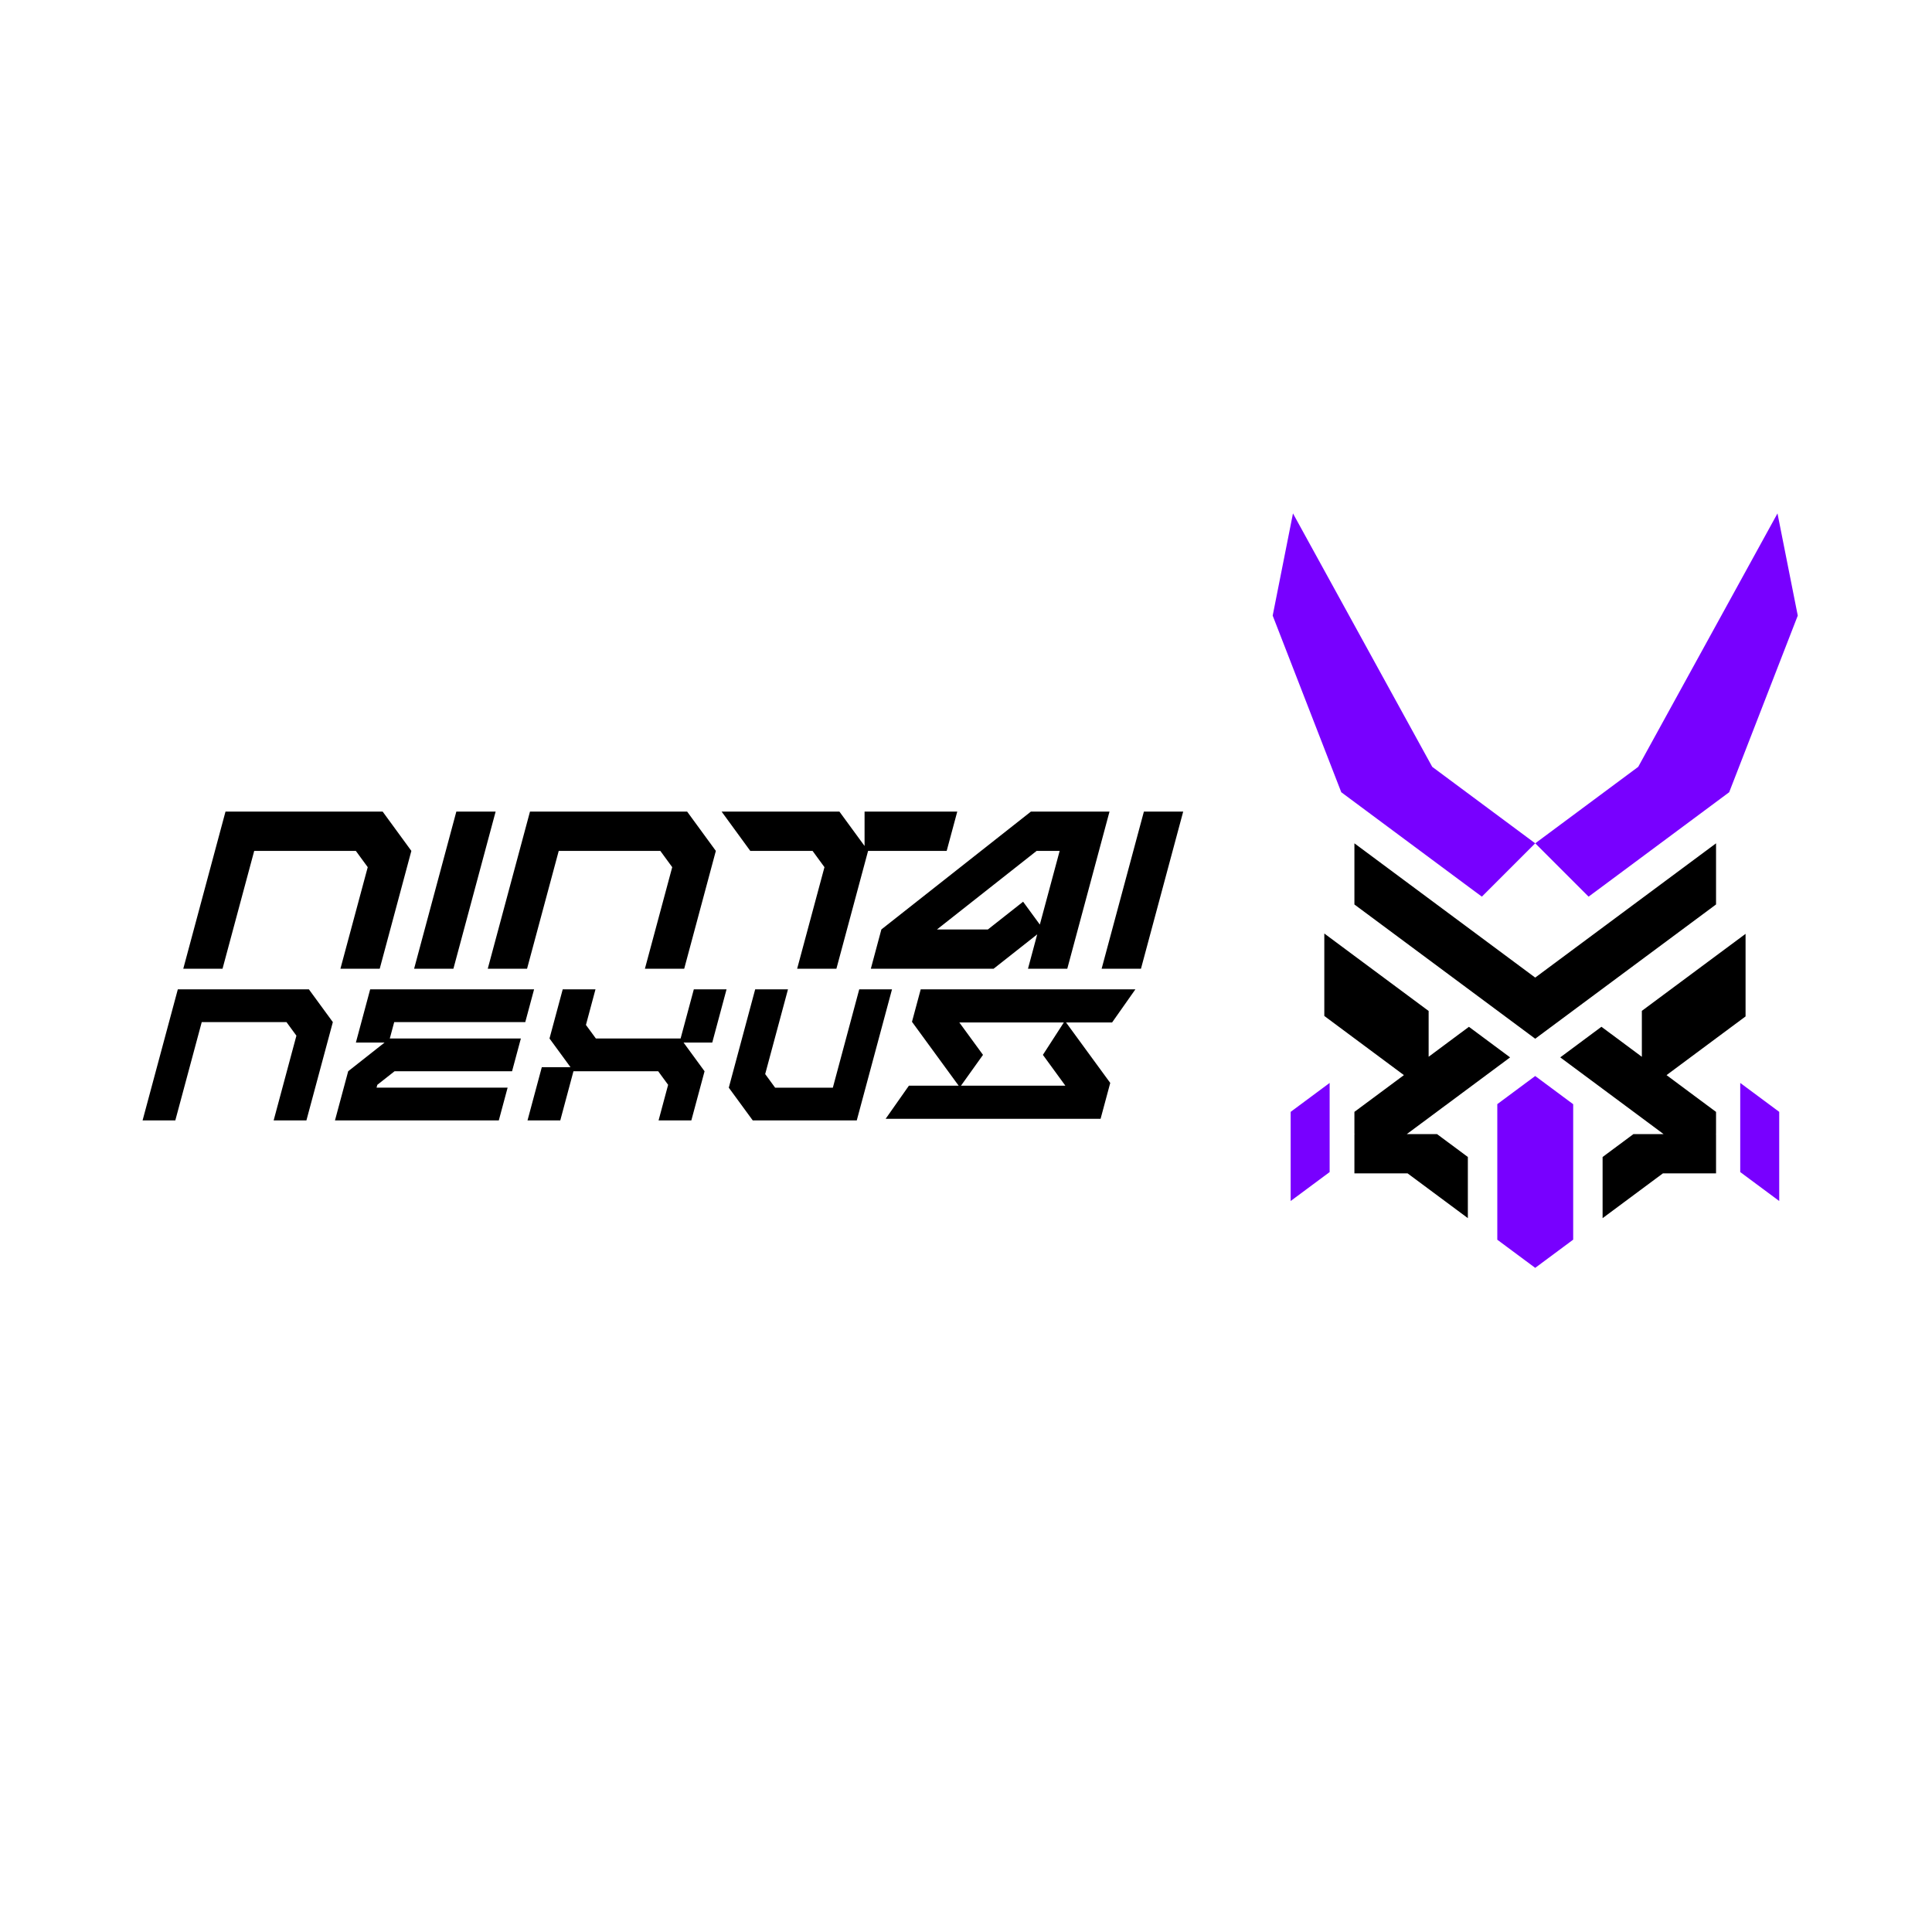 <?xml version="1.0" encoding="utf-8"?>
<!-- Generator: Adobe Illustrator 28.0.0, SVG Export Plug-In . SVG Version: 6.00 Build 0)  -->
<svg version="1.1" id="Layer_1" xmlns="http://www.w3.org/2000/svg" xmlns:xlink="http://www.w3.org/1999/xlink" x="0px" y="0px"
	 viewBox="0 0 500 500" style="enable-background:new 0 0 500 500;" xml:space="preserve">
<style type="text/css">
	.st0{fill:#EDE7E0;}
	.st1{fill:#7800FF;}
	.st2{fill:#FF1E00;}
</style>
<g>
	<g>
		<polygon class="st1" points="407.14,285.77 407.14,320.82 399.76,326.3 397.31,328.12 394.84,326.29 387.5,320.84 387.5,285.75 
			394.84,280.3 397.31,278.47 399.76,280.29 		"/>
		<polygon class="st1" points="465.26,159.32 454.17,187.88 447.51,205.03 413.52,230.28 411.12,232.05 397.32,218.25 
			423.98,198.45 423.98,198.44 460.01,132.87 		"/>
		<polygon class="st1" points="370.65,198.45 397.31,218.25 383.51,232.05 381.11,230.28 347.12,205.03 340.46,187.88 
			329.37,159.32 334.62,132.87 370.65,198.44 		"/>
		<polygon class="st1" points="344.11,280.26 344.11,303.33 334.02,310.82 334.02,287.75 		"/>
		<polygon class="st1" points="450.37,280.26 450.37,303.33 460.46,310.82 460.46,287.75 		"/>
		<g>
			<g>
				<polygon points="444.11,218.25 444.11,234.07 407.96,260.91 397.31,268.82 386.66,260.91 350.52,234.08 350.52,218.25 
					397.31,253 				"/>
			</g>
			<g>
				<polygon points="451.75,241.68 451.75,263.05 444.11,268.72 431.3,278.24 437.28,282.69 444.11,287.76 444.11,293.45 
					444.03,293.51 444.11,293.51 444.11,303.66 430.37,303.66 428.33,305.17 414.75,315.26 414.75,299.43 417.67,297.26 
					420.14,295.43 422.72,293.51 430.54,293.51 427.12,290.96 426.63,290.6 420.64,286.15 406.25,275.47 403.8,273.65 403.8,273.64 
					414.45,265.73 414.75,265.95 416.9,267.55 416.91,267.55 424.91,273.5 424.91,261.61 444.11,247.35 				"/>
			</g>
			<g>
				<polygon points="390.81,273.65 388.36,275.48 388.35,275.48 373.99,286.15 373.98,286.15 368,290.6 367.99,290.6 367.51,290.96 
					364.07,293.51 371.91,293.51 374.48,295.42 376.94,297.24 379.88,299.43 379.88,315.25 366.28,305.15 364.27,303.66 
					350.52,303.66 350.52,293.51 350.61,293.51 350.52,293.44 350.52,287.75 357.34,282.69 363.33,278.24 350.52,268.72 
					342.73,262.93 342.73,241.59 350.52,247.38 369.73,261.64 369.73,273.49 377.7,267.56 379.88,265.95 380.16,265.74 				"/>
			</g>
		</g>
	</g>
	<g>
		<g>
			<g>
				<path d="M98.27,250.71H88.1l7.07-26.29l-3.08-4.21H65.79l-8.2,30.5H47.43l10.93-40.67h40.67l7.43,10.17L98.27,250.71z"/>
				<path d="M118.1,210.04h10.17l-10.93,40.67h-10.17L118.1,210.04z"/>
				<path d="M177.07,250.71H166.9l7.07-26.29l-3.08-4.21h-26.29l-8.2,30.5h-10.17l10.93-40.67h40.67l7.43,10.17L177.07,250.71z"/>
				<path d="M247.74,210.04L245,220.21h-20.34l-8.2,30.5H206.3l7.07-26.29l-3.08-4.21h-16.12l-7.42-10.17h30.49l6.51,8.9v-8.9
					H247.74z"/>
				<path d="M287.14,210.04l-10.93,40.67h-10.17l2.39-8.9l-11.29,8.9h-31.77l2.73-10.17l38.7-30.5H287.14z M274.24,220.21h-5.96
					l-25.8,20.34h13.18l9.12-7.19l4.33,5.92L274.24,220.21z"/>
				<path d="M296.04,210.04h10.17l-10.93,40.67H285.1L296.04,210.04z"/>
			</g>
			<g>
				<path d="M79.3,289.96h-8.48l5.89-21.93l-2.57-3.51H52.21l-6.84,25.44H36.9l9.12-33.92h33.92l6.2,8.48L79.3,289.96z"/>
				<path d="M138.22,256.04l-2.28,8.48h-33.92l-1.14,4.24h33.92l-2.28,8.48h-30.41l-4.46,3.51l-0.2,0.73h33.92l-2.28,8.48h-42.4
					l3.42-12.72l9.41-7.42h-7.42l3.7-13.78H138.22z"/>
				<path d="M188.03,256.04l-3.7,13.78h-7.42l5.43,7.42l-3.42,12.72h-8.48l2.47-9.21l-2.57-3.51h-21.93L145,289.96h-8.48l3.7-13.78
					h7.42l-5.43-7.42l3.42-12.72h8.48l-2.47,9.21l2.57,3.51h21.93l3.42-12.72H188.03z"/>
				<polygon points="230.85,256.04 221.73,289.96 194.81,289.96 188.61,281.49 195.44,256.04 203.93,256.04 198.03,277.97 
					200.6,281.49 215.54,281.49 222.37,256.04 				"/>
				<g>
					<polygon points="293.84,256.04 287.81,264.61 248.27,264.61 254.4,273 248.7,280.98 248.41,281.39 248.1,280.98 236.02,264.44 
						238.28,256.04 					"/>
					<polygon points="287.33,280.26 284.83,289.55 229.2,289.55 235.22,280.98 275.72,280.98 269.9,273 275.32,264.61 275.59,264.2 
						275.89,264.61 					"/>
				</g>
			</g>
		</g>
	</g>
</g>
</svg>
